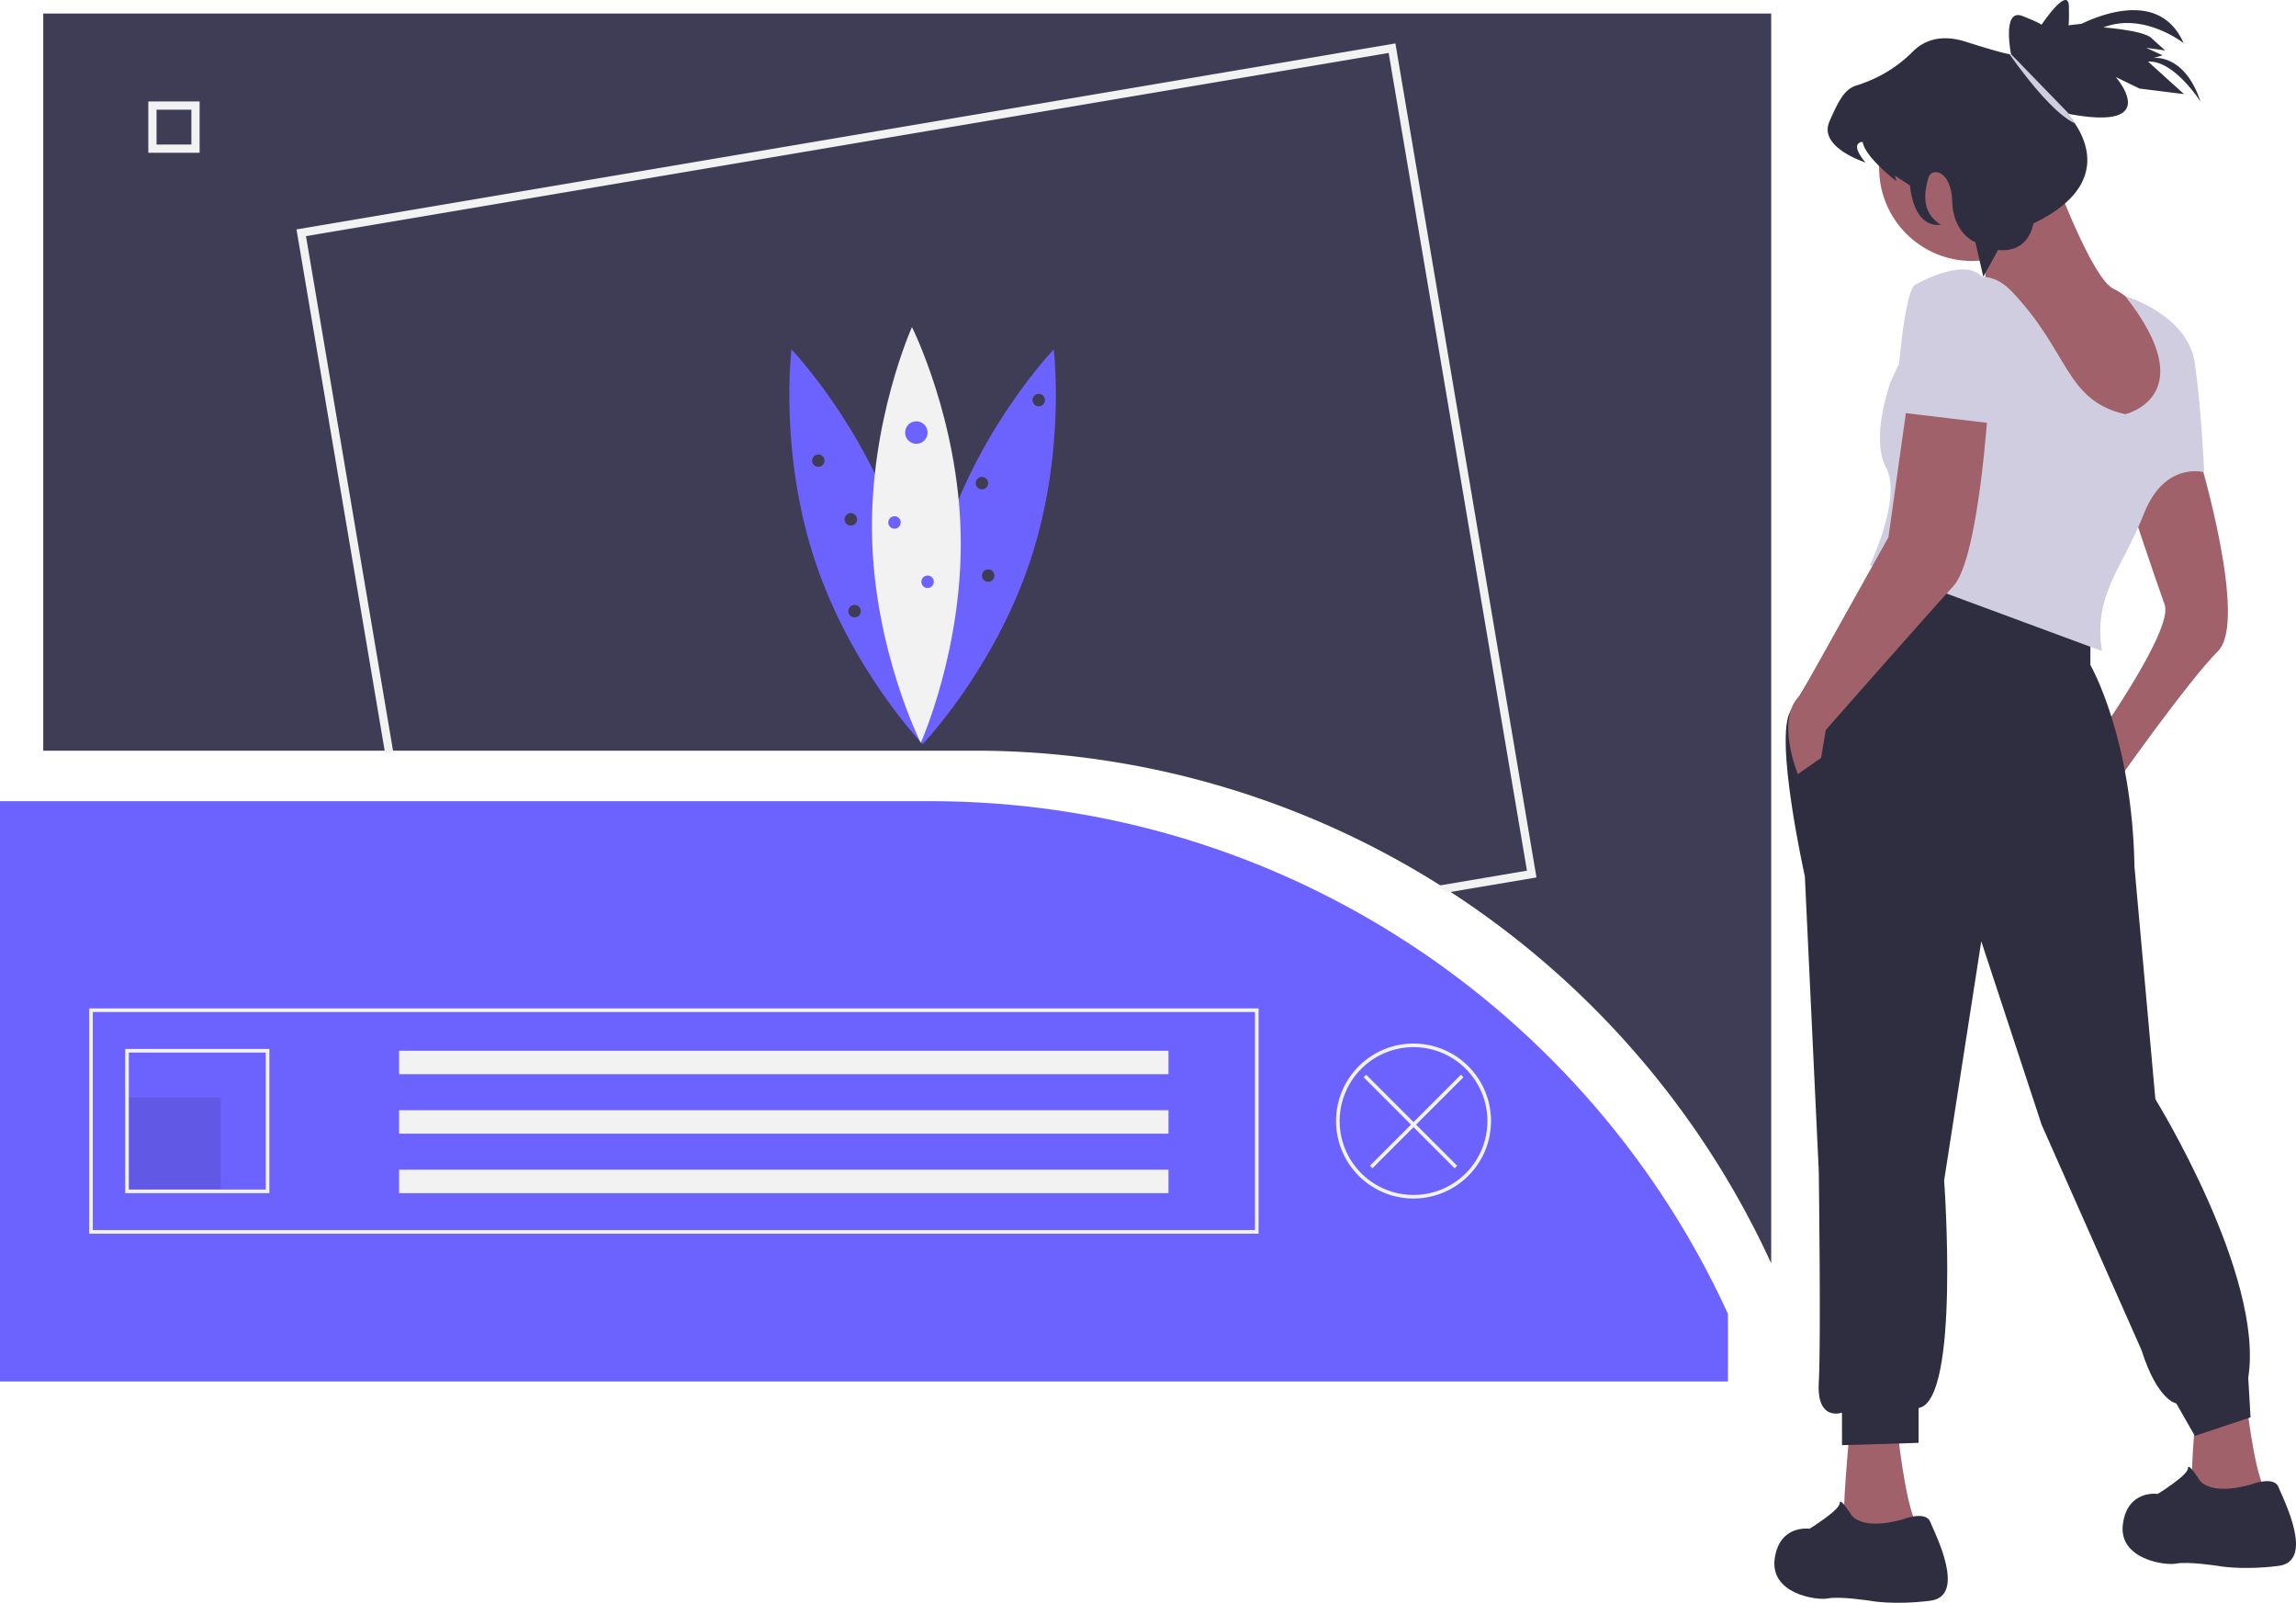 <svg id="f4747f4c-de4c-4775-91f0-3a3758167248" data-name="Layer 1" xmlns="http://www.w3.org/2000/svg" width="989.077"
     height="690.29" viewBox="0 0 989.077 690.29">
    <title>online_art</title>
    <path d="M868.462,110.69V648.943A379.611,379.611,0,0,0,729.111,488.2c-.644-.419-1.296-.838-1.948-1.242a376.119,376.119,0,0,0-202.556-58.805H124.09V110.69Z"
          transform="translate(-105.462 -104.855)" fill="#3f3d56"/>
    <path d="M849.833,699.822V670.675c-59.665-130.281-191.188-220.788-343.854-220.788H105.462V699.822Z"
          transform="translate(-105.462 -104.855)" fill="#6c63ff"/>
    <path d="M191.455,170.65H169.354V148.549h22.101Zm-18.555-3.546h15.008V152.095h-15.008Z"
          transform="translate(-105.462 -104.855)" fill="#f2f2f2"/>
    <path d="M647.634,636.174H143.883V539.15H647.634Zm-502.198-1.552h500.646V540.702h-500.646Z"
          transform="translate(-105.462 -104.855)" fill="#f2f2f2"/>
    <rect x="54.722" y="472.717" width="40.362" height="40.362" opacity="0.1"/>
    <rect x="171.927" y="452.535" width="331.435" height="10.091" fill="#f2f2f2"/>
    <rect x="171.927" y="478.15" width="331.435" height="10.091" fill="#f2f2f2"/>
    <rect x="171.927" y="503.764" width="331.435" height="10.091" fill="#f2f2f2"/>
    <path d="M221.503,618.71H159.407V556.614h62.096Zm-60.543-1.552h58.991V558.167H160.96Z"
          transform="translate(-105.462 -104.855)" fill="#f2f2f2"/>
    <path d="M714.387,621.038a33.376,33.376,0,1,1,33.376-33.376A33.415,33.415,0,0,1,714.387,621.038Zm0-65.2a31.824,31.824,0,1,0,31.824,31.824A31.86,31.86,0,0,0,714.387,555.838Z"
          transform="translate(-105.462 -104.855)" fill="#f2f2f2"/>
    <polygon
            points="630.431 463.951 629.334 462.853 608.925 483.262 588.517 462.853 587.419 463.951 607.828 484.359 590.136 502.051 591.233 503.149 608.925 485.457 626.617 503.149 627.715 502.051 610.023 484.359 630.431 463.951"
            fill="#f2f2f2"/>
    <path d="M705.763,124.708,234.341,204.47l37.847,223.684h1.568L236.126,205.735l468.364-79.234,59.915,354.155-37.242,6.303c.652.404,1.304.823,1.948,1.242l37.087-6.272Z"
          transform="translate(-105.462 -104.855)" fill="none" stroke="#f2f2f2" stroke-miterlimit="10"
          stroke-width="2"/>
    <path d="M492.783,334.341c15.596,46.937,10.119,91.008,10.119,91.008s-30.763-32.029-46.359-78.966-10.119-91.008-10.119-91.008S477.187,287.404,492.783,334.341Z"
          transform="translate(-105.462 -104.855)" fill="#6c63ff"/>
    <path d="M513.02,334.341c-15.596,46.937-10.119,91.008-10.119,91.008s30.763-32.029,46.359-78.966,10.119-91.008,10.119-91.008S528.616,287.404,513.02,334.341Z"
          transform="translate(-105.462 -104.855)" fill="#6c63ff"/>
    <path d="M519.302,334.848c1.045,49.449-17.197,89.939-17.197,89.939s-19.938-39.683-20.983-89.132,17.197-89.939,17.197-89.939S518.256,285.399,519.302,334.848Z"
          transform="translate(-105.462 -104.855)" fill="#f2f2f2"/>
    <circle cx="394.75" cy="186.291" r="4.841" fill="#6c63ff"/>
    <circle cx="385.337" cy="225.018" r="2.689" fill="#6c63ff"/>
    <circle cx="352.527" cy="198.394" r="2.689" fill="#3f3d56"/>
    <circle cx="447.461" cy="172.307" r="2.689" fill="#3f3d56"/>
    <circle cx="366.512" cy="223.674" r="2.689" fill="#3f3d56"/>
    <circle cx="422.988" cy="208.075" r="2.689" fill="#3f3d56"/>
    <circle cx="368.125" cy="263.207" r="2.689" fill="#3f3d56"/>
    <circle cx="425.678" cy="247.878" r="2.689" fill="#3f3d56"/>
    <circle cx="399.591" cy="250.567" r="2.689" fill="#6c63ff"/>
    <path d="M1072.962,706.256s3,30,8,40c0,0-30,7-31,1s1-29,1-29Z" transform="translate(-105.462 -104.855)"
          fill="#a0616a"/>
    <path d="M922.962,721.256s3,30,8,40c0,0-30,7-31,1s2-38,2-38Z" transform="translate(-105.462 -104.855)"
          fill="#a0616a"/>
    <path d="M1052.962,302.256s21,70,8,83-44,57-44,57l-10-17s35-49,31-60-14-41-14-41S1040.962,298.256,1052.962,302.256Z"
          transform="translate(-105.462 -104.855)" fill="#a0616a"/>
    <circle cx="849.5" cy="72.401" r="40" fill="#a0616a"/>
    <path d="M990.962,182.256s16,43,25,47,25,23,25,23,2,50-9,50-72-71-72-71,3-14-3-22S990.962,182.256,990.962,182.256Z"
          transform="translate(-105.462 -104.855)" fill="#a0616a"/>
    <path d="M1005.962,379.256v12s18,31,19,87l9,100s47,76,40,120l1,17-24,8-8-14s-8-1-15-23l-43-97-26-79-16,103s7,95-11,98v15l-33,1v-14s-11,4-10-13,0-91,0-91l-6-127s-13.288-59.493-6.144-71.246l39.144-65.754Z"
          transform="translate(-105.462 -104.855)" fill="#2f2e41"/>
    <path d="M1074.962,744.256s10-4,12,1,16,32,0,34-26,0-26,0-13-2-18-1-25-2-23-17,15-13,15-13,13-8,13-11,5,5,5,5S1056.962,749.256,1074.962,744.256Z"
          transform="translate(-105.462 -104.855)" fill="#2f2e41"/>
    <path d="M924.962,759.256s10-4,12,1,16,32,0,34-26,0-26,0-13-2-18-1-25-2-23-17,15-13,15-13,13-8,13-11,5,5,5,5S906.962,764.256,924.962,759.256Z"
          transform="translate(-105.462 -104.855)" fill="#2f2e41"/>
    <path d="M1020.962,283.256s34-7.771,0-50.885c0,0,27,7.885,30,28.885s4,47,4,47-17-5-26,18-22,35-18,59l-100-37s14-29,7-42,2-37,2-37,27-65,52-39S994.962,277.256,1020.962,283.256Z"
          transform="translate(-105.462 -104.855)" fill="#d0cde1"/>
    <path d="M961.962,279.256s-4,66-15,78-55,62-55,62l-2,12-10,7s-10-24,1-34l38-68,9-64Z"
          transform="translate(-105.462 -104.855)" fill="#a0616a"/>
    <path d="M930.962,227.256s23.316-13.475,29.658-1.237,3.342,61.237,3.342,61.237l-42-5S924.962,228.256,930.962,227.256Z"
          transform="translate(-105.462 -104.855)" fill="#d0cde1"/>
    <path d="M909.102,174.836c-7.39-8.86-1.24-8.87-1.24-8.87.51,3.18,3.79,7.13,7.11,10.42a83.943,83.943,0,0,0,7.46,6.5l-.7-2.43,6.51,4.28c2.15,19.63,13.24,16.87,13.24,16.87-9.14-5.73-6.61-15.26-5.34-20.03,1.26-4.77,9.82-3.76,10.32,10.18s9.96,17.42,9.96,17.42l1.82,7.94,1.59,6.92,4.33-7.84,2.03-3.68c13.6,1.36,15.19-11.42,15.19-11.42a69.983,69.983,0,0,0,8.86-4.99c21.25-14.26,14.11-30.64,8.99-38.16a32.044,32.044,0,0,0-3.33-4.18c.3.06.6.12.89.17,40.77,7.63,20.1-15.91,20.1-15.91l10.23,4.97,19.18,2.39-15.49-14.01c11.1-.6,22.23,16.71,22.57,17.24-6.89-20.89-20.37-18.76-20.37-18.76l4.07-1.17-7.1-3.24,8.25,1.14s-2.33-1.97-5.94-5.33c-3.61-3.36-20.69-4.59-20.69-4.59,17.41-6.78,34.53,6.77,34.53,6.77-9.41-21.33-32.54-13.76-44-8.33l-5.6.65c.12-.41.27-2.09.18-8-.14-9.4-11.26,6.98-11.81,7.79,0-.12-.58-.76-8.16-3.78-8.84-3.53-5.07,15.86-4.96,16.38v.01s.09.13-.65.03c-1.39-.18-5.7-1.18-18.94-5.38-11.44-3.63-18.53.12-22.55,4.09a57.558,57.558,0,0,1-18.46,12.56c-2.23.92-4.23,1.68-5.53,2.06-4.87,1.4-7.42,4.78-12.16,15.83C888.832,168.246,908.552,174.666,909.102,174.836Z"
          transform="translate(-105.462 -104.855)" fill="#2f2e41"/>
    <path d="M971.132,128.186c4.69,6.68,18.25,25.15,28.1,29.76a32.045,32.045,0,0,0-3.33-4.18c.3.06.6.12.89.17l-25.01-25.77v-.02Z"
          transform="translate(-105.462 -104.855)" fill="#d0cde1"/>
</svg>
